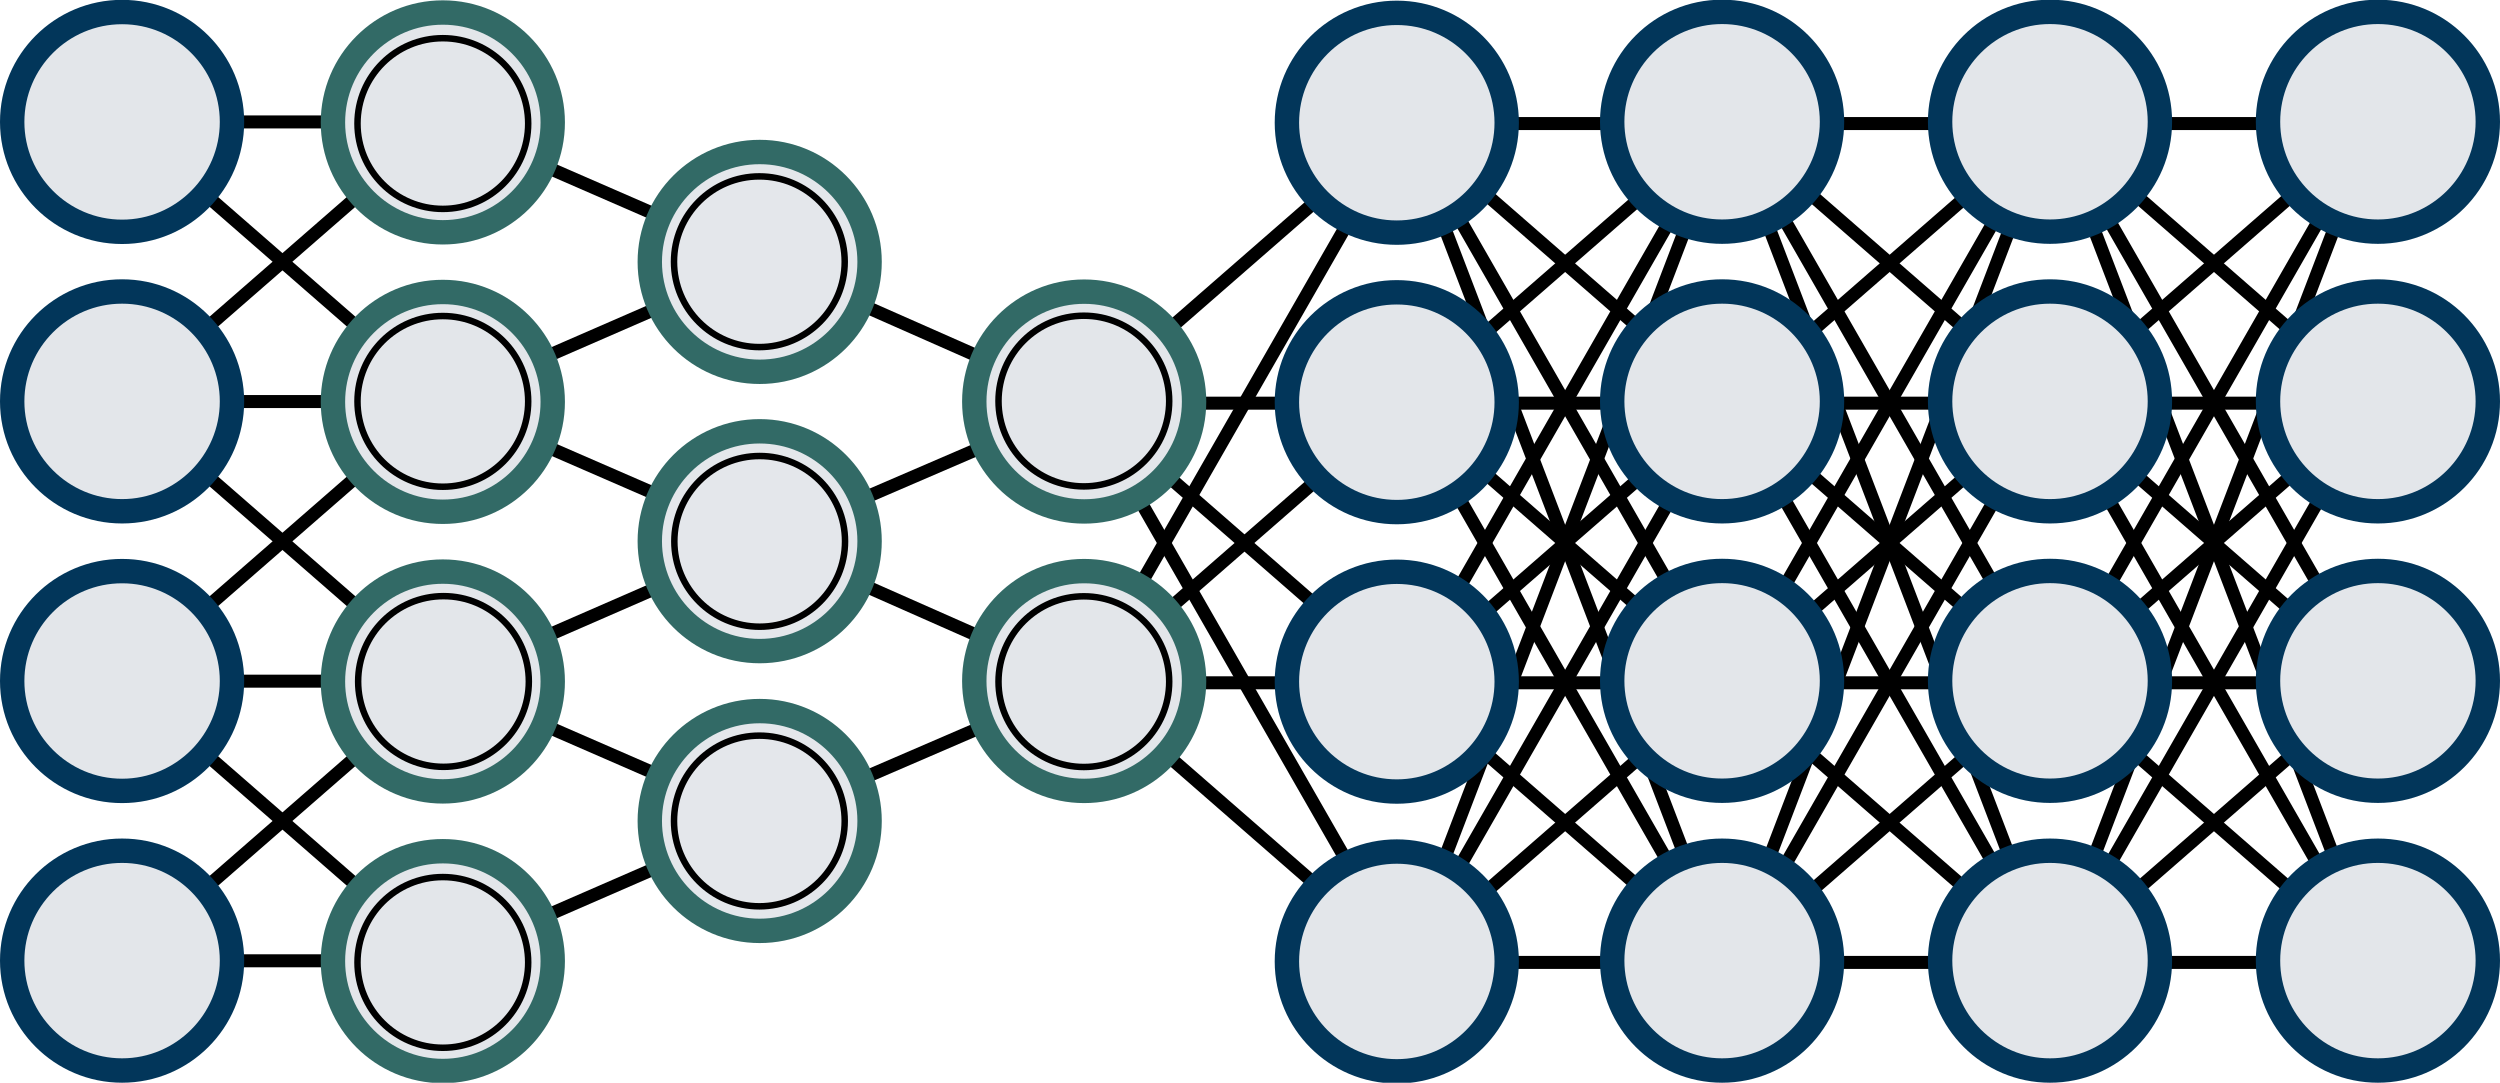 <?xml version="1.0" encoding="utf-8"?>
<!-- Generator: Adobe Illustrator 25.4.1, SVG Export Plug-In . SVG Version: 6.00 Build 0)  -->
<svg version="1.1" id="Слой_1" xmlns="http://www.w3.org/2000/svg" xmlns:xlink="http://www.w3.org/1999/xlink" x="0px" y="0px"
	 viewBox="0 0 1537.8 666" style="enable-background:new 0 0 1537.8 666;" xml:space="preserve">
<style type="text/css">
	.st0{fill:none;stroke:#000000;stroke-width:8;stroke-miterlimit:10;}
	.st1{display:none;}
	.st2{display:inline;fill:none;stroke:#000000;stroke-width:8;stroke-miterlimit:10;}
	.st3{display:inline;}
	.st4{fill:#E4E7EB;}
	.st5{fill:#185090;}
	.st6{fill:#326A66;}
	.st7{fill:none;stroke:#000000;stroke-width:4;stroke-miterlimit:10;}
	.st8{fill:#E3E6EA;}
	.st9{fill:#02365A;}
</style>
<g>
	<line class="st0" x1="75.1" y1="75" x2="272.4" y2="75"/>
	<line class="st0" x1="272.4" y1="247" x2="75.1" y2="75"/>
	<line class="st0" x1="75.1" y1="591" x2="272.4" y2="591"/>
	<line class="st0" x1="272.4" y1="419" x2="75.1" y2="591"/>
	<line class="st0" x1="75.1" y1="247" x2="272.4" y2="75"/>
	<line class="st0" x1="272.4" y1="247" x2="75.1" y2="247"/>
	<line class="st0" x1="272.4" y1="419" x2="75.1" y2="247"/>
	<line class="st0" x1="75.1" y1="419" x2="272.4" y2="591"/>
	<line class="st0" x1="272.4" y1="419" x2="75.1" y2="419"/>
	<line class="st0" x1="272.4" y1="247" x2="75.1" y2="419"/>
</g>
<g>
	<line class="st0" x1="666.9" y1="248" x2="864.1" y2="76"/>
	<line class="st0" x1="864.1" y1="248" x2="666.9" y2="248"/>
	<line class="st0" x1="864.1" y1="420" x2="666.9" y2="248"/>
	<line class="st0" x1="864.1" y1="592" x2="666.9" y2="248"/>
	<line class="st0" x1="666.9" y1="420" x2="864.1" y2="592"/>
	<line class="st0" x1="864.1" y1="420" x2="666.9" y2="420"/>
	<line class="st0" x1="864.1" y1="248" x2="666.9" y2="420"/>
	<line class="st0" x1="864.1" y1="76" x2="666.9" y2="420"/>
</g>
<g>
	<line class="st0" x1="864.1" y1="76" x2="1061.4" y2="76"/>
	<line class="st0" x1="1061.4" y1="248" x2="864.1" y2="76"/>
	<line class="st0" x1="1061.4" y1="420" x2="864.1" y2="76"/>
	<line class="st0" x1="1061.4" y1="592" x2="864.1" y2="76"/>
	<line class="st0" x1="864.1" y1="592" x2="1061.4" y2="592"/>
	<line class="st0" x1="1061.4" y1="420" x2="864.1" y2="592"/>
	<line class="st0" x1="1061.4" y1="248" x2="864.1" y2="592"/>
	<line class="st0" x1="1061.4" y1="76" x2="864.1" y2="592"/>
	<line class="st0" x1="864.1" y1="248" x2="1061.4" y2="76"/>
	<line class="st0" x1="1061.4" y1="248" x2="864.1" y2="248"/>
	<line class="st0" x1="1061.4" y1="420" x2="864.1" y2="248"/>
	<line class="st0" x1="1061.4" y1="592" x2="864.1" y2="248"/>
	<line class="st0" x1="864.1" y1="420" x2="1061.4" y2="592"/>
	<line class="st0" x1="1061.4" y1="420" x2="864.1" y2="420"/>
	<line class="st0" x1="1061.4" y1="248" x2="864.1" y2="420"/>
	<line class="st0" x1="1061.4" y1="76" x2="864.1" y2="420"/>
</g>
<g>
	<line class="st0" x1="469.9" y1="161" x2="272.4" y2="75"/>
	<line class="st0" x1="272.4" y1="247" x2="469.9" y2="161"/>
	<line class="st0" x1="469.9" y1="332.9" x2="272.4" y2="247"/>
	<line class="st0" x1="272.4" y1="419" x2="469.9" y2="332.9"/>
	<line class="st0" x1="469.9" y1="505" x2="272.4" y2="591"/>
	<line class="st0" x1="272.4" y1="419" x2="469.9" y2="505"/>
</g>
<g>
	<line class="st0" x1="469.9" y1="161" x2="666.9" y2="248"/>
	<line class="st0" x1="469.9" y1="332.9" x2="666.9" y2="248"/>
	<line class="st0" x1="469.9" y1="505" x2="666.9" y2="420"/>
	<line class="st0" x1="469.9" y1="332.9" x2="666.9" y2="420"/>
</g>
<g>
	<line class="st0" x1="1063.7" y1="76" x2="1261" y2="76"/>
	<line class="st0" x1="1261" y1="248" x2="1063.7" y2="76"/>
	<line class="st0" x1="1261" y1="420" x2="1063.7" y2="76"/>
	<line class="st0" x1="1261" y1="592" x2="1063.7" y2="76"/>
	<line class="st0" x1="1063.7" y1="592" x2="1261" y2="592"/>
	<line class="st0" x1="1261" y1="420" x2="1063.7" y2="592"/>
	<line class="st0" x1="1261" y1="248" x2="1063.7" y2="592"/>
	<line class="st0" x1="1261" y1="76" x2="1063.7" y2="592"/>
	<line class="st0" x1="1063.7" y1="248" x2="1261" y2="76"/>
	<line class="st0" x1="1261" y1="248" x2="1063.7" y2="248"/>
	<line class="st0" x1="1261" y1="420" x2="1063.7" y2="248"/>
	<line class="st0" x1="1261" y1="592" x2="1063.7" y2="248"/>
	<line class="st0" x1="1063.7" y1="420" x2="1261" y2="592"/>
	<line class="st0" x1="1261" y1="420" x2="1063.7" y2="420"/>
	<line class="st0" x1="1261" y1="248" x2="1063.7" y2="420"/>
	<line class="st0" x1="1261" y1="76" x2="1063.7" y2="420"/>
</g>
<g>
	<line class="st0" x1="1263.2" y1="76" x2="1460.5" y2="76"/>
	<line class="st0" x1="1460.5" y1="248" x2="1263.2" y2="76"/>
	<line class="st0" x1="1460.5" y1="420" x2="1263.2" y2="76"/>
	<line class="st0" x1="1460.5" y1="592" x2="1263.2" y2="76"/>
	<line class="st0" x1="1263.2" y1="592" x2="1460.5" y2="592"/>
	<line class="st0" x1="1460.5" y1="420" x2="1263.2" y2="592"/>
	<line class="st0" x1="1460.5" y1="248" x2="1263.2" y2="592"/>
	<line class="st0" x1="1460.5" y1="76" x2="1263.2" y2="592"/>
	<line class="st0" x1="1263.2" y1="248" x2="1460.5" y2="76"/>
	<line class="st0" x1="1460.5" y1="248" x2="1263.2" y2="248"/>
	<line class="st0" x1="1460.5" y1="420" x2="1263.2" y2="248"/>
	<line class="st0" x1="1460.5" y1="592" x2="1263.2" y2="248"/>
	<line class="st0" x1="1263.2" y1="420" x2="1460.5" y2="592"/>
	<line class="st0" x1="1460.5" y1="420" x2="1263.2" y2="420"/>
	<line class="st0" x1="1460.5" y1="248" x2="1263.2" y2="420"/>
	<line class="st0" x1="1460.5" y1="76" x2="1263.2" y2="420"/>
</g>
<g class="st1">
	<line class="st2" x1="1460.5" y1="74.8" x2="1657.8" y2="74.8"/>
	<line class="st2" x1="1657.8" y1="246.8" x2="1460.5" y2="74.8"/>
	<line class="st2" x1="1657.8" y1="418.8" x2="1460.5" y2="74.8"/>
	<line class="st2" x1="1657.8" y1="590.8" x2="1460.5" y2="74.8"/>
	<line class="st2" x1="1460.5" y1="590.8" x2="1657.8" y2="590.8"/>
	<line class="st2" x1="1657.8" y1="418.8" x2="1460.5" y2="590.8"/>
	<line class="st2" x1="1657.8" y1="246.8" x2="1460.5" y2="590.8"/>
	<line class="st2" x1="1657.8" y1="74.8" x2="1460.5" y2="590.8"/>
	<line class="st2" x1="1460.5" y1="246.8" x2="1657.8" y2="74.8"/>
	<line class="st2" x1="1657.8" y1="246.8" x2="1460.5" y2="246.8"/>
	<line class="st2" x1="1657.8" y1="418.8" x2="1460.5" y2="246.8"/>
	<line class="st2" x1="1657.8" y1="590.8" x2="1460.5" y2="246.8"/>
	<line class="st2" x1="1460.5" y1="418.8" x2="1657.8" y2="590.8"/>
	<line class="st2" x1="1657.8" y1="418.8" x2="1460.5" y2="418.8"/>
	<line class="st2" x1="1657.8" y1="246.8" x2="1460.5" y2="418.8"/>
	<line class="st2" x1="1657.8" y1="74.8" x2="1460.5" y2="418.8"/>
</g>
<g class="st1">
	<line class="st2" x1="1664.3" y1="76" x2="1861.6" y2="76"/>
	<line class="st2" x1="1861.6" y1="248" x2="1664.3" y2="76"/>
	<line class="st2" x1="1861.6" y1="420" x2="1664.3" y2="76"/>
	<line class="st2" x1="1861.6" y1="592" x2="1664.3" y2="76"/>
	<line class="st2" x1="1664.3" y1="592" x2="1861.6" y2="592"/>
	<line class="st2" x1="1861.6" y1="420" x2="1664.3" y2="592"/>
	<line class="st2" x1="1861.6" y1="248" x2="1664.3" y2="592"/>
	<line class="st2" x1="1861.6" y1="76" x2="1664.3" y2="592"/>
	<line class="st2" x1="1664.3" y1="248" x2="1861.6" y2="76"/>
	<line class="st2" x1="1861.6" y1="248" x2="1664.3" y2="248"/>
	<line class="st2" x1="1861.6" y1="420" x2="1664.3" y2="248"/>
	<line class="st2" x1="1861.6" y1="592" x2="1664.3" y2="248"/>
	<line class="st2" x1="1664.3" y1="420" x2="1861.6" y2="592"/>
	<line class="st2" x1="1861.6" y1="420" x2="1664.3" y2="420"/>
	<line class="st2" x1="1861.6" y1="248" x2="1664.3" y2="420"/>
	<line class="st2" x1="1861.6" y1="76" x2="1664.3" y2="420"/>
</g>
<g id="Последний_слой" class="st1">
	<g class="st3">
		<line class="st0" x1="1664.3" y1="156.9" x2="1460.5" y2="73.7"/>
		<line class="st0" x1="1664.3" y1="328.7" x2="1460.5" y2="73.7"/>
		<line class="st0" x1="1664.3" y1="500.8" x2="1460.5" y2="73.7"/>
		<line class="st0" x1="1664.3" y1="156.9" x2="1460.5" y2="245.6"/>
		<line class="st0" x1="1664.3" y1="328.7" x2="1460.5" y2="245.6"/>
		<line class="st0" x1="1664.3" y1="500.8" x2="1460.5" y2="417.5"/>
		<line class="st0" x1="1460.5" y1="589.7" x2="1664.3" y2="500.8"/>
		<line class="st0" x1="1460.5" y1="417.5" x2="1664.3" y2="328.7"/>
		<line class="st0" x1="1460.5" y1="589.7" x2="1664.3" y2="328.7"/>
		<line class="st0" x1="1664.3" y1="156.9" x2="1460.5" y2="589.7"/>
		<line class="st0" x1="1460.5" y1="417.5" x2="1664.3" y2="156.9"/>
	</g>
	<g class="st3">
		<g>
			<ellipse class="st4" cx="1664.4" cy="156.9" rx="67.6" ry="67.6"/>
			<path class="st5" d="M1664.3,96.8c33.1,0,60.1,27,60.1,60.1s-27,60.1-60.1,60.1s-60.1-27-60.1-60.1S1631.2,96.8,1664.3,96.8
				 M1664.3,81.8c-41.5,0-75.1,33.6-75.1,75.1s33.6,75.1,75.1,75.1s75.1-33.6,75.1-75.1S1705.7,81.8,1664.3,81.8L1664.3,81.8z"/>
		</g>
		<g>
			<ellipse class="st4" cx="1664.3" cy="328.7" rx="67.6" ry="67.6"/>
			<path class="st5" d="M1664.3,268.6c33.1,0,60.1,27,60.1,60.1s-27,60.1-60.1,60.1s-60.1-27-60.1-60.1S1631.2,268.6,1664.3,268.6
				 M1664.3,253.6c-41.5,0-75.1,33.7-75.1,75.1s33.6,75.1,75.1,75.1s75.1-33.6,75.1-75.1S1705.7,253.6,1664.3,253.6L1664.3,253.6z"
				/>
		</g>
		<g>
			
				<ellipse transform="matrix(0.707 -0.707 0.707 0.707 133.356 1323.561)" class="st4" cx="1664.4" cy="500.8" rx="67.6" ry="67.6"/>
			<path class="st5" d="M1664.3,440.7c33.1,0,60.1,27,60.1,60.1s-27,60.1-60.1,60.1s-60.1-27-60.1-60.1S1631.2,440.7,1664.3,440.7
				 M1664.3,425.7c-41.5,0-75.1,33.6-75.1,75.1s33.6,75.1,75.1,75.1s75.1-33.6,75.1-75.1S1705.7,425.7,1664.3,425.7L1664.3,425.7z"
				/>
		</g>
	</g>
</g>
<g>
	<g>
		<ellipse class="st4" cx="467.3" cy="161.1" rx="67.6" ry="67.6"/>
		<path class="st6" d="M467.3,101c33.1,0,60.1,27,60.1,60.1s-27,60.1-60.1,60.1s-60.1-27-60.1-60.1S434.2,101,467.3,101 M467.3,86
			c-41.5,0-75.1,33.6-75.1,75.1s33.6,75.1,75.1,75.1s75.1-33.6,75.1-75.1S508.7,86,467.3,86L467.3,86z"/>
	</g>
	<g>
		<ellipse class="st4" cx="467.3" cy="332.9" rx="67.6" ry="67.6"/>
		<path class="st6" d="M467.3,272.8c33.1,0,60.1,27,60.1,60.1s-27,60.1-60.1,60.1s-60.1-27-60.1-60.1S434.2,272.8,467.3,272.8
			 M467.3,257.8c-41.5,0-75.1,33.7-75.1,75.1s33.6,75.1,75.1,75.1s75.1-33.6,75.1-75.1S508.7,257.8,467.3,257.8L467.3,257.8z"/>
	</g>
	<g>
		
			<ellipse transform="matrix(0.707 -0.707 0.707 0.707 -220.206 478.377)" class="st4" cx="467.3" cy="505" rx="67.6" ry="67.6"/>
		<path class="st6" d="M467.3,444.9c33.1,0,60.1,27,60.1,60.1s-27,60.1-60.1,60.1s-60.1-27-60.1-60.1S434.2,444.9,467.3,444.9
			 M467.3,429.9c-41.5,0-75.1,33.6-75.1,75.1s33.6,75.1,75.1,75.1s75.1-33.6,75.1-75.1S508.7,429.9,467.3,429.9L467.3,429.9z"/>
	</g>
	<circle class="st7" cx="467.1" cy="505" r="52.5"/>
	<circle class="st7" cx="467.3" cy="333" r="52.5"/>
	<circle class="st7" cx="467.1" cy="161" r="52.5"/>
</g>
<g>
	<g>
		
			<ellipse transform="matrix(0.707 -0.707 0.707 0.707 26.536 214.635)" class="st8" cx="272.4" cy="75.3" rx="67.6" ry="67.6"/>
		<path class="st6" d="M272.4,15.2c33.1,0,60.1,27,60.1,60.1s-27,60.1-60.1,60.1s-60.1-27-60.1-60.1S239.3,15.2,272.4,15.2
			 M272.4,0.2c-41.5,0-75.1,33.6-75.1,75.1s33.6,75.1,75.1,75.1s75.1-33.6,75.1-75.1S313.8,0.2,272.4,0.2L272.4,0.2z"/>
	</g>
	<g>
		<ellipse class="st8" cx="272.3" cy="247.2" rx="67.6" ry="67.6"/>
		<path class="st6" d="M272.4,187.1c33.1,0,60.1,27,60.1,60.1s-27,60.1-60.1,60.1s-60.1-27-60.1-60.1S239.3,187.1,272.4,187.1
			 M272.4,172.1c-41.5,0-75.1,33.6-75.1,75.1s33.6,75.1,75.1,75.1s75.1-33.6,75.1-75.1C347.5,205.8,313.8,172.1,272.4,172.1
			L272.4,172.1z"/>
	</g>
	<g>
		
			<ellipse transform="matrix(0.707 -0.707 0.707 0.707 -216.569 315.341)" class="st8" cx="272.4" cy="419.1" rx="67.6" ry="67.6"/>
		<path class="st6" d="M272.4,359.1c33.1,0,60.1,27,60.1,60.1s-27,60.1-60.1,60.1s-60.1-27-60.1-60.1S239.3,359.1,272.4,359.1
			 M272.4,344.1c-41.5,0-75.1,33.6-75.1,75.1s33.6,75.1,75.1,75.1s75.1-33.6,75.1-75.1S313.8,344.1,272.4,344.1L272.4,344.1z"/>
	</g>
	<g>
		<ellipse class="st8" cx="272.4" cy="591.2" rx="67.6" ry="67.6"/>
		<path class="st6" d="M272.4,531.1c33.1,0,60.1,27,60.1,60.1s-27,60.1-60.1,60.1s-60.1-27-60.1-60.1S239.3,531.1,272.4,531.1
			 M272.4,516.1c-41.5,0-75.1,33.6-75.1,75.1s33.6,75.1,75.1,75.1s75.1-33.6,75.1-75.1C347.5,549.8,313.8,516.1,272.4,516.1
			L272.4,516.1z"/>
	</g>
	<circle class="st7" cx="272.4" cy="76" r="52.5"/>
	<circle class="st7" cx="272.4" cy="246.9" r="52.5"/>
	<circle class="st7" cx="272.8" cy="419.2" r="52.5"/>
	<circle class="st7" cx="272.4" cy="592" r="52.5"/>
</g>
<g>
	<g>
		<circle class="st8" cx="859.2" cy="75.5" r="67.6"/>
		<path class="st9" d="M859.2,15.4c33.1,0,60.1,27,60.1,60.1s-27,60.1-60.1,60.1s-60.1-27-60.1-60.1S826,15.4,859.2,15.4 M859.2,0.4
			c-41.5,0-75.1,33.6-75.1,75.1s33.6,75.1,75.1,75.1s75.1-33.6,75.1-75.1S900.6,0.4,859.2,0.4L859.2,0.4z"/>
	</g>
	<g>
		<circle class="st8" cx="859.2" cy="247.4" r="67.6"/>
		<path class="st9" d="M859.2,187.3c33.1,0,60.1,27,60.1,60.1s-27,60.1-60.1,60.1s-60.1-27-60.1-60.1S826,187.3,859.2,187.3
			 M859.2,172.3c-41.5,0-75.1,33.6-75.1,75.1s33.6,75.1,75.1,75.1s75.1-33.6,75.1-75.1C934.2,205.9,900.6,172.3,859.2,172.3
			L859.2,172.3z"/>
	</g>
	<g>
		<circle class="st8" cx="859.2" cy="419.3" r="67.6"/>
		<path class="st9" d="M859.2,359.2c33.1,0,60.1,27,60.1,60.1s-27,60.1-60.1,60.1s-60.1-27-60.1-60.1S826,359.2,859.2,359.2
			 M859.2,344.2c-41.5,0-75.1,33.6-75.1,75.1s33.6,75.1,75.1,75.1s75.1-33.6,75.1-75.1S900.6,344.2,859.2,344.2L859.2,344.2z"/>
	</g>
	<g>
		<circle class="st8" cx="859.2" cy="591.4" r="67.6"/>
		<path class="st9" d="M859.2,531.3c33.1,0,60.1,27,60.1,60.1s-27,60.1-60.1,60.1s-60.1-27-60.1-60.1S826,531.3,859.2,531.3
			 M859.2,516.3c-41.5,0-75.1,33.6-75.1,75.1s33.6,75.1,75.1,75.1s75.1-33.6,75.1-75.1S900.6,516.3,859.2,516.3L859.2,516.3z"/>
	</g>
</g>
<g>
	<g>
		<path class="st8" d="M1059.3,142.5c-37.3,0-67.6-30.3-67.6-67.6s30.3-67.6,67.6-67.6c37.3,0,67.6,30.3,67.6,67.6
			S1096.6,142.5,1059.3,142.5z"/>
		<path class="st9" d="M1059.3,14.8c33.1,0,60.1,27,60.1,60.1s-27,60.1-60.1,60.1s-60.1-27-60.1-60.1S1026.2,14.8,1059.3,14.8
			 M1059.3-0.2c-41.5,0-75.1,33.6-75.1,75.1s33.6,75.1,75.1,75.1c41.5,0,75.1-33.6,75.1-75.1S1100.8-0.2,1059.3-0.2L1059.3-0.2z"/>
	</g>
	<g>
		<path class="st8" d="M1059.3,314.4c-37.3,0-67.6-30.3-67.6-67.6s30.3-67.6,67.6-67.6c37.3,0,67.6,30.3,67.6,67.6
			S1096.6,314.4,1059.3,314.4z"/>
		<path class="st9" d="M1059.3,186.8c33.1,0,60.1,27,60.1,60.1s-27,60.1-60.1,60.1s-60.1-27-60.1-60.1S1026.2,186.8,1059.3,186.8
			 M1059.3,171.8c-41.5,0-75.1,33.6-75.1,75.1s33.6,75.1,75.1,75.1c41.5,0,75.1-33.6,75.1-75.1S1100.8,171.8,1059.3,171.8
			L1059.3,171.8z"/>
	</g>
	<g>
		<path class="st8" d="M1059.3,486.3c-37.3,0-67.6-30.3-67.6-67.6s30.3-67.6,67.6-67.6c37.3,0,67.6,30.3,67.6,67.6
			S1096.6,486.3,1059.3,486.3z"/>
		<path class="st9" d="M1059.3,358.7c33.1,0,60.1,27,60.1,60.1s-27,60.1-60.1,60.1s-60.1-27-60.1-60.1S1026.2,358.7,1059.3,358.7
			 M1059.3,343.7c-41.5,0-75.1,33.6-75.1,75.1s33.6,75.1,75.1,75.1c41.5,0,75.1-33.6,75.1-75.1S1100.8,343.7,1059.3,343.7
			L1059.3,343.7z"/>
	</g>
	<g>
		<path class="st8" d="M1059.3,658.4c-37.3,0-67.6-30.3-67.6-67.6s30.3-67.6,67.6-67.6c37.3,0,67.6,30.3,67.6,67.6
			S1096.6,658.4,1059.3,658.4z"/>
		<path class="st9" d="M1059.3,530.8c33.1,0,60.1,27,60.1,60.1s-27,60.1-60.1,60.1s-60.1-27-60.1-60.1S1026.2,530.8,1059.3,530.8
			 M1059.3,515.8c-41.5,0-75.1,33.6-75.1,75.1s33.6,75.1,75.1,75.1c41.5,0,75.1-33.6,75.1-75.1S1100.8,515.8,1059.3,515.8
			L1059.3,515.8z"/>
	</g>
</g>
<g>
	<g>
		<ellipse class="st8" cx="75.1" cy="75" rx="67.6" ry="67.6"/>
		<path class="st9" d="M75.1,14.9c33.1,0,60.1,27,60.1,60.1s-27,60.1-60.1,60.1S15,108.1,15,75S41.9,14.9,75.1,14.9 M75.1-0.1
			C33.6-0.1,0,33.5,0,75s33.6,75.1,75.1,75.1s75.1-33.6,75.1-75.1S116.5-0.1,75.1-0.1L75.1-0.1z"/>
	</g>
	<g>
		<ellipse class="st8" cx="75.1" cy="246.9" rx="67.6" ry="67.6"/>
		<path class="st9" d="M75.1,186.8c33.1,0,60.1,27,60.1,60.1s-27,60.1-60.1,60.1S15,280,15,246.9S41.9,186.8,75.1,186.8 M75.1,171.8
			C33.6,171.8,0,205.4,0,246.9S33.6,322,75.1,322s75.1-33.6,75.1-75.1C150.1,205.5,116.5,171.8,75.1,171.8L75.1,171.8z"/>
	</g>
	<g>
		<ellipse class="st8" cx="75.1" cy="418.8" rx="67.6" ry="67.6"/>
		<path class="st9" d="M75.1,358.8c33.1,0,60.1,27,60.1,60.1s-27,60.1-60.1,60.1S15,452,15,418.9S41.9,358.8,75.1,358.8 M75.1,343.8
			C33.6,343.8,0,377.4,0,418.9S33.6,494,75.1,494s75.1-33.6,75.1-75.1C150.1,377.4,116.5,343.8,75.1,343.8L75.1,343.8z"/>
	</g>
	<g>
		
			<ellipse transform="matrix(0.707 -0.707 0.707 0.707 -395.838 226.151)" class="st8" cx="75.1" cy="590.9" rx="67.6" ry="67.6"/>
		<path class="st9" d="M75.1,530.8c33.1,0,60.1,27,60.1,60.1s-27,60.1-60.1,60.1S15,624,15,590.9S41.9,530.8,75.1,530.8 M75.1,515.8
			C33.6,515.8,0,549.4,0,590.9S33.6,666,75.1,666s75.1-33.6,75.1-75.1S116.5,515.8,75.1,515.8L75.1,515.8z"/>
	</g>
</g>
<g>
	<g>
		<path class="st8" d="M1261,142.5c-37.3,0-67.6-30.3-67.6-67.6s30.3-67.6,67.6-67.6c37.3,0,67.6,30.3,67.6,67.6
			S1298.3,142.5,1261,142.5z"/>
		<path class="st9" d="M1261,14.8c33.1,0,60.1,27,60.1,60.1s-27,60.1-60.1,60.1s-60.1-27-60.1-60.1S1227.9,14.8,1261,14.8 M1261-0.2
			c-41.5,0-75.1,33.6-75.1,75.1s33.6,75.1,75.1,75.1s75.1-33.6,75.1-75.1S1302.5-0.2,1261-0.2L1261-0.2z"/>
	</g>
	<g>
		<path class="st8" d="M1261,314.4c-37.3,0-67.6-30.3-67.6-67.6s30.3-67.6,67.6-67.6c37.3,0,67.6,30.3,67.6,67.6
			S1298.3,314.4,1261,314.4z"/>
		<path class="st9" d="M1261,186.8c33.1,0,60.1,27,60.1,60.1s-27,60.1-60.1,60.1s-60.1-27-60.1-60.1S1227.9,186.8,1261,186.8
			 M1261,171.8c-41.5,0-75.1,33.6-75.1,75.1s33.6,75.1,75.1,75.1s75.1-33.6,75.1-75.1S1302.5,171.8,1261,171.8L1261,171.8z"/>
	</g>
	<g>
		<path class="st8" d="M1261,486.3c-37.3,0-67.6-30.3-67.6-67.6s30.3-67.6,67.6-67.6c37.3,0,67.6,30.3,67.6,67.6
			S1298.3,486.3,1261,486.3z"/>
		<path class="st9" d="M1261,358.7c33.1,0,60.1,27,60.1,60.1s-27,60.1-60.1,60.1s-60.1-27-60.1-60.1S1227.9,358.7,1261,358.7
			 M1261,343.7c-41.5,0-75.1,33.6-75.1,75.1s33.6,75.1,75.1,75.1s75.1-33.6,75.1-75.1S1302.5,343.7,1261,343.7L1261,343.7z"/>
	</g>
	<g>
		<path class="st8" d="M1261,658.4c-37.3,0-67.6-30.3-67.6-67.6s30.3-67.6,67.6-67.6c37.3,0,67.6,30.3,67.6,67.6
			S1298.3,658.4,1261,658.4z"/>
		<path class="st9" d="M1261,530.8c33.1,0,60.1,27,60.1,60.1s-27,60.1-60.1,60.1s-60.1-27-60.1-60.1S1227.9,530.8,1261,530.8
			 M1261,515.8c-41.5,0-75.1,33.6-75.1,75.1s33.6,75.1,75.1,75.1s75.1-33.6,75.1-75.1S1302.5,515.8,1261,515.8L1261,515.8z"/>
	</g>
</g>
<g>
	<g>
		<path class="st8" d="M1462.7,142.5c-37.3,0-67.6-30.3-67.6-67.6s30.3-67.6,67.6-67.6c37.3,0,67.6,30.3,67.6,67.6
			S1500,142.5,1462.7,142.5z"/>
		<path class="st9" d="M1462.7,14.8c33.1,0,60.1,27,60.1,60.1s-27,60.1-60.1,60.1s-60.1-27-60.1-60.1S1429.6,14.8,1462.7,14.8
			 M1462.7-0.2c-41.5,0-75.1,33.6-75.1,75.1s33.6,75.1,75.1,75.1s75.1-33.6,75.1-75.1S1504.2-0.2,1462.7-0.2L1462.7-0.2z"/>
	</g>
	<g>
		<path class="st8" d="M1462.7,314.4c-37.3,0-67.6-30.3-67.6-67.6s30.3-67.6,67.6-67.6c37.3,0,67.6,30.3,67.6,67.6
			S1500,314.4,1462.7,314.4z"/>
		<path class="st9" d="M1462.7,186.8c33.1,0,60.1,27,60.1,60.1s-27,60.1-60.1,60.1s-60.1-27-60.1-60.1S1429.6,186.8,1462.7,186.8
			 M1462.7,171.8c-41.5,0-75.1,33.6-75.1,75.1s33.6,75.1,75.1,75.1s75.1-33.6,75.1-75.1S1504.2,171.8,1462.7,171.8L1462.7,171.8z"/>
	</g>
	<g>
		<path class="st8" d="M1462.7,486.3c-37.3,0-67.6-30.3-67.6-67.6s30.3-67.6,67.6-67.6c37.3,0,67.6,30.3,67.6,67.6
			S1500,486.3,1462.7,486.3z"/>
		<path class="st9" d="M1462.7,358.7c33.1,0,60.1,27,60.1,60.1s-27,60.1-60.1,60.1s-60.1-27-60.1-60.1S1429.6,358.7,1462.7,358.7
			 M1462.7,343.7c-41.5,0-75.1,33.6-75.1,75.1s33.6,75.1,75.1,75.1s75.1-33.6,75.1-75.1S1504.2,343.7,1462.7,343.7L1462.7,343.7z"/>
	</g>
	<g>
		<path class="st8" d="M1462.7,658.4c-37.3,0-67.6-30.3-67.6-67.6s30.3-67.6,67.6-67.6c37.3,0,67.6,30.3,67.6,67.6
			S1500,658.4,1462.7,658.4z"/>
		<path class="st9" d="M1462.7,530.8c33.1,0,60.1,27,60.1,60.1s-27,60.1-60.1,60.1s-60.1-27-60.1-60.1S1429.6,530.8,1462.7,530.8
			 M1462.7,515.8c-41.5,0-75.1,33.6-75.1,75.1s33.6,75.1,75.1,75.1s75.1-33.6,75.1-75.1S1504.2,515.8,1462.7,515.8L1462.7,515.8z"/>
	</g>
</g>
<g class="st1">
	<g class="st3">
		<path class="st8" d="M1664.3,141.3c-37.3,0-67.6-30.3-67.6-67.6s30.3-67.6,67.6-67.6c37.3,0,67.6,30.3,67.6,67.6
			S1701.6,141.3,1664.3,141.3z"/>
		<path class="st9" d="M1664.3,13.6c33.1,0,60.1,27,60.1,60.1s-27,60.1-60.1,60.1s-60.1-27-60.1-60.1S1631.2,13.6,1664.3,13.6
			 M1664.3-1.4c-41.5,0-75.1,33.6-75.1,75.1s33.6,75.1,75.1,75.1s75.1-33.6,75.1-75.1S1705.8-1.4,1664.3-1.4L1664.3-1.4z"/>
	</g>
	<g class="st3">
		<path class="st8" d="M1664.3,313.2c-37.3,0-67.6-30.3-67.6-67.6s30.3-67.6,67.6-67.6c37.3,0,67.6,30.3,67.6,67.6
			S1701.6,313.2,1664.3,313.2z"/>
		<path class="st9" d="M1664.3,185.6c33.1,0,60.1,27,60.1,60.1s-27,60.1-60.1,60.1s-60.1-27-60.1-60.1S1631.2,185.6,1664.3,185.6
			 M1664.3,170.6c-41.5,0-75.1,33.6-75.1,75.1s33.6,75.1,75.1,75.1s75.1-33.6,75.1-75.1S1705.8,170.6,1664.3,170.6L1664.3,170.6z"/>
	</g>
	<g class="st3">
		<path class="st8" d="M1664.3,485.1c-37.3,0-67.6-30.3-67.6-67.6s30.3-67.6,67.6-67.6c37.3,0,67.6,30.3,67.6,67.6
			S1701.6,485.1,1664.3,485.1z"/>
		<path class="st9" d="M1664.3,357.5c33.1,0,60.1,27,60.1,60.1s-27,60.1-60.1,60.1s-60.1-27-60.1-60.1S1631.2,357.5,1664.3,357.5
			 M1664.3,342.5c-41.5,0-75.1,33.6-75.1,75.1s33.6,75.1,75.1,75.1s75.1-33.6,75.1-75.1S1705.8,342.5,1664.3,342.5L1664.3,342.5z"/>
	</g>
	<g class="st3">
		<path class="st8" d="M1664.3,657.2c-37.3,0-67.6-30.3-67.6-67.6s30.3-67.6,67.6-67.6c37.3,0,67.6,30.3,67.6,67.6
			S1701.6,657.2,1664.3,657.2z"/>
		<path class="st9" d="M1664.3,529.6c33.1,0,60.1,27,60.1,60.1s-27,60.1-60.1,60.1s-60.1-27-60.1-60.1S1631.2,529.6,1664.3,529.6
			 M1664.3,514.6c-41.5,0-75.1,33.6-75.1,75.1s33.6,75.1,75.1,75.1s75.1-33.6,75.1-75.1S1705.8,514.6,1664.3,514.6L1664.3,514.6z"/>
	</g>
</g>
<g class="st1">
	<g class="st3">
		<path class="st8" d="M1868.2,142.5c-37.3,0-67.6-30.3-67.6-67.6s30.3-67.6,67.6-67.6c37.3,0,67.6,30.3,67.6,67.6
			S1905.5,142.5,1868.2,142.5z"/>
		<path class="st9" d="M1868.2,14.8c33.1,0,60.1,27,60.1,60.1s-27,60.1-60.1,60.1s-60.1-27-60.1-60.1S1835.1,14.8,1868.2,14.8
			 M1868.2-0.2c-41.5,0-75.1,33.6-75.1,75.1s33.6,75.1,75.1,75.1s75.1-33.6,75.1-75.1S1909.7-0.2,1868.2-0.2L1868.2-0.2z"/>
	</g>
	<g class="st3">
		<path class="st8" d="M1868.2,314.4c-37.3,0-67.6-30.3-67.6-67.6s30.3-67.6,67.6-67.6c37.3,0,67.6,30.3,67.6,67.6
			S1905.5,314.4,1868.2,314.4z"/>
		<path class="st9" d="M1868.2,186.8c33.1,0,60.1,27,60.1,60.1s-27,60.1-60.1,60.1s-60.1-27-60.1-60.1S1835.1,186.8,1868.2,186.8
			 M1868.2,171.8c-41.5,0-75.1,33.6-75.1,75.1s33.6,75.1,75.1,75.1s75.1-33.6,75.1-75.1S1909.7,171.8,1868.2,171.8L1868.2,171.8z"/>
	</g>
	<g class="st3">
		<path class="st8" d="M1868.2,486.3c-37.3,0-67.6-30.3-67.6-67.6s30.3-67.6,67.6-67.6c37.3,0,67.6,30.3,67.6,67.6
			S1905.5,486.3,1868.2,486.3z"/>
		<path class="st9" d="M1868.2,358.7c33.1,0,60.1,27,60.1,60.1s-27,60.1-60.1,60.1s-60.1-27-60.1-60.1S1835.1,358.7,1868.2,358.7
			 M1868.2,343.7c-41.5,0-75.1,33.6-75.1,75.1s33.6,75.1,75.1,75.1s75.1-33.6,75.1-75.1S1909.7,343.7,1868.2,343.7L1868.2,343.7z"/>
	</g>
	<g class="st3">
		<path class="st8" d="M1868.2,658.4c-37.3,0-67.6-30.3-67.6-67.6s30.3-67.6,67.6-67.6c37.3,0,67.6,30.3,67.6,67.6
			S1905.5,658.4,1868.2,658.4z"/>
		<path class="st9" d="M1868.2,530.8c33.1,0,60.1,27,60.1,60.1s-27,60.1-60.1,60.1s-60.1-27-60.1-60.1S1835.1,530.8,1868.2,530.8
			 M1868.2,515.8c-41.5,0-75.1,33.6-75.1,75.1s33.6,75.1,75.1,75.1s75.1-33.6,75.1-75.1S1909.7,515.8,1868.2,515.8L1868.2,515.8z"/>
	</g>
</g>
<g>
	<g>
		<path class="st8" d="M666.9,314.6c-37.3,0-67.6-30.3-67.6-67.6s30.3-67.6,67.6-67.6c37.3,0,67.6,30.3,67.6,67.6
			S704.2,314.6,666.9,314.6z"/>
		<path class="st6" d="M666.9,186.9c33.1,0,60.1,27,60.1,60.1s-27,60.1-60.1,60.1s-60.1-27-60.1-60.1S633.8,186.9,666.9,186.9
			 M666.9,171.9c-41.5,0-75.1,33.6-75.1,75.1s33.6,75.1,75.1,75.1S742,288.5,742,247S708.4,171.9,666.9,171.9L666.9,171.9z"/>
	</g>
	<g>
		<path class="st8" d="M666.9,486.5c-37.3,0-67.6-30.3-67.6-67.6s30.3-67.6,67.6-67.6c37.3,0,67.6,30.3,67.6,67.6
			S704.2,486.5,666.9,486.5z"/>
		<path class="st6" d="M666.9,358.8c33.1,0,60.1,27,60.1,60.1S700,479,666.9,479s-60.1-27-60.1-60.1S633.8,358.8,666.9,358.8
			 M666.9,343.8c-41.5,0-75.1,33.6-75.1,75.1s33.6,75.1,75.1,75.1s75.1-33.6,75.1-75.1C742,377.5,708.4,343.8,666.9,343.8
			L666.9,343.8z"/>
	</g>
	<circle class="st7" cx="666.7" cy="419.3" r="52.5"/>
	<circle class="st7" cx="666.7" cy="246.7" r="52.5"/>
</g>
</svg>
